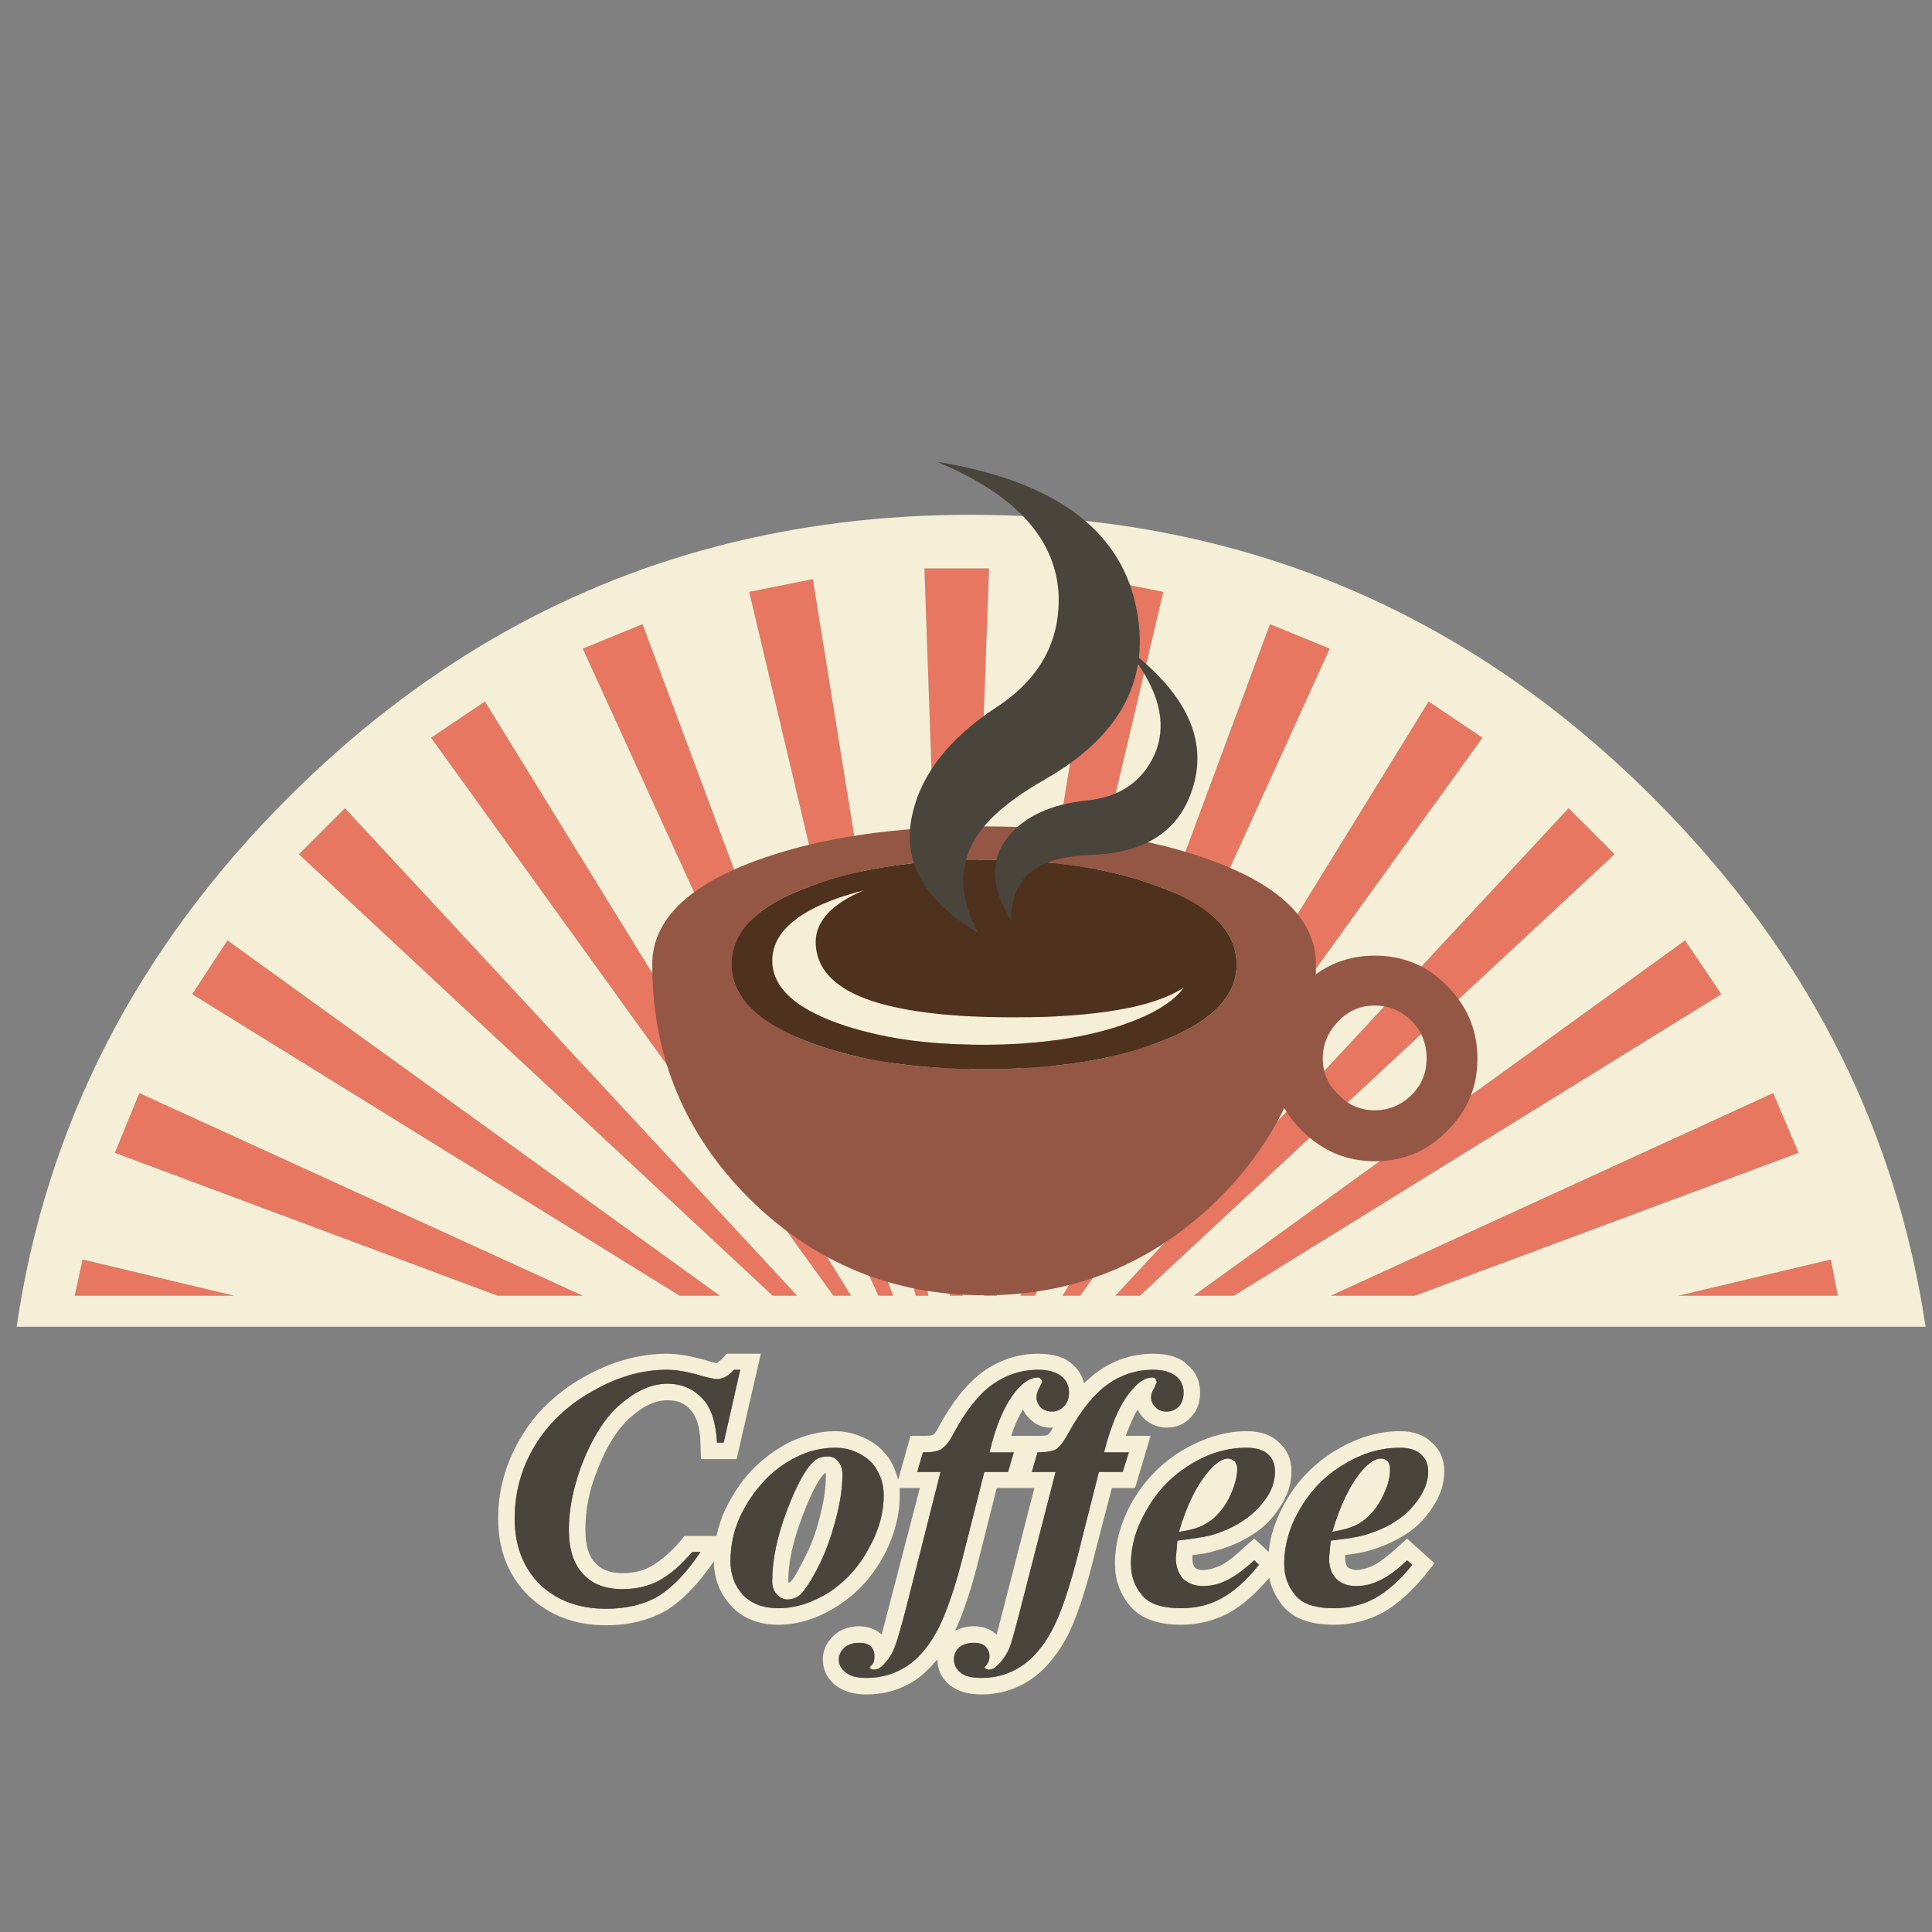 <?xml version="1.0" encoding="utf-8"?>
<!-- Generator: Adobe Illustrator 16.0.0, SVG Export Plug-In . SVG Version: 6.00 Build 0)  -->
<!DOCTYPE svg PUBLIC "-//W3C//DTD SVG 1.1//EN" "http://www.w3.org/Graphics/SVG/1.1/DTD/svg11.dtd">
<svg version="1.1" id="Layer_1" xmlns="http://www.w3.org/2000/svg" xmlns:xlink="http://www.w3.org/1999/xlink" x="0px" y="0px"
	 width="300px" height="300px" viewBox="0 0 300 300" enable-background="new 0 0 300 300" xml:space="preserve">
<rect x="0" y="0" width="300" height="300" fill="#808080" stroke="none"/>
<g>
	<path fill-rule="evenodd" clip-rule="evenodd" fill="#E77760" d="M284.303,195.572l1.064,5.629h-24.771L284.303,195.572z
		 M275.338,169.737l3.951,9.271l-59.588,22.192h-13.07L275.338,169.737z M116.337,91.908l9.878-1.979l17.943,111.272h-1.978
		L116.337,91.908z M90.494,100.723l9.279-3.8l38.907,104.279h-2.278L90.494,100.723z M170.76,89.929l9.879,1.979l-25.844,109.293
		h-1.972L170.76,89.929z M143.544,88.258h10.036l-4.107,112.943h-1.972L143.544,88.258z M243.566,125.501l7.143,7.143
		l-73.723,68.557h-3.797L243.566,125.501z M261.66,146.022l5.621,8.357l-75.701,46.821h-6.227L261.66,146.022z M221.832,108.929
		l8.355,5.628l-62.471,86.644h-2.736L221.832,108.929z M197.203,96.922l9.277,3.8l-45.758,100.479h-2.277L197.203,96.922z
		 M11.608,201.201l1.215-5.629l23.557,5.629H11.608z M17.836,179.009l3.8-9.271l68.857,31.464H77.272L17.836,179.009z
		 M46.415,132.644l7.143-7.143l70.229,75.7h-3.8L46.415,132.644z M66.937,114.558l8.356-5.628l56.851,92.272h-2.736L66.937,114.558z
		 M29.844,154.38l5.471-8.357l76.465,55.179h-6.236L29.844,154.38z"/>
	<path fill-rule="evenodd" clip-rule="evenodd" fill="#F5EFD7" d="M29.844,154.38l75.701,46.821h6.236l-76.465-55.179L29.844,154.38
		z M66.937,114.558l62.472,86.644h2.736l-56.851-92.272L66.937,114.558z M46.415,132.644l73.572,68.557h3.8l-70.229-75.7
		L46.415,132.644z M17.836,179.009l59.436,22.192h13.222l-68.857-31.464L17.836,179.009z M11.608,201.201h24.771l-23.557-5.629
		L11.608,201.201z M79.918,235.784c0,4.167,1.282,7.56,3.845,10.179c2.673,2.563,6.119,3.845,10.335,3.845
		c3.153,0,5.852-0.643,8.094-1.927c2.299-1.444,4.49-3.74,6.574-6.888h-1.282c-1.654,1.973-3.39,3.468-5.209,4.482
		c-1.654,0.854-3.523,1.281-5.606,1.281c-2.673,0-4.704-0.774-6.093-2.324c-1.494-1.549-2.241-3.844-2.241-6.888
		c0-3.152,0.667-6.521,2.001-10.103c1.709-4.379,3.74-7.528,6.094-9.451c2.404-2.084,4.807-3.125,7.211-3.125
		c2.188,0,4.004,0.772,5.448,2.323c1.334,1.388,2.081,3.659,2.242,6.813h1.042l2.57-11.304h-0.967
		c-0.854,0.961-1.736,1.44-2.645,1.44c-0.425,0-1.2-0.161-2.324-0.479c-2.133-0.64-3.95-0.961-5.449-0.961
		c-3.897,0-7.77,1.123-11.617,3.366c-3.848,2.139-6.84,4.996-8.978,8.574C80.933,228.061,79.918,231.777,79.918,235.784z
		 M82.002,247.725c-3.099-3.099-4.647-7.078-4.647-11.94c0-4.383,1.146-8.524,3.44-12.427c2.249-3.898,5.537-7.076,9.863-9.534
		c4.272-2.408,8.572-3.613,12.899-3.613c1.709,0,3.768,0.348,6.176,1.042c0.8,0.271,1.332,0.406,1.597,0.406l0.802-0.646
		l0.727-0.803h5.284l-3.763,16.355h-5.531l-0.083-2.489c-0.05-2.403-0.584-4.139-1.604-5.208c-0.799-0.96-1.974-1.44-3.522-1.44
		c-1.819,0-3.663,0.827-5.532,2.481c-2.139,1.818-3.928,4.624-5.367,8.417c-1.229,2.993-1.844,6.066-1.844,9.219
		c0,2.403,0.508,4.113,1.522,5.127c0.91,1.069,2.326,1.604,4.25,1.604c1.709,0,3.178-0.347,4.407-1.042
		c1.494-0.854,2.991-2.137,4.49-3.845l0.719-0.884h4.97c0.319-1.444,0.747-2.753,1.281-3.927c1.175-2.459,2.564-4.543,4.168-6.252
		c1.708-1.764,3.632-3.205,5.771-4.324c2.458-1.179,4.862-1.77,7.211-1.77c1.658,0,3.343,0.43,5.051,1.289
		c1.654,0.906,2.908,2.133,3.763,3.68c0.374,0.751,0.696,1.607,0.966,2.572l1.919-6.813h2.167c0.639,0,1.093-0.055,1.364-0.166
		c0.214-0.158,0.506-0.587,0.876-1.281c2.034-3.792,4.305-6.622,6.813-8.491c2.619-1.875,5.479-2.812,8.584-2.812
		c2.402,0,4.164,0.535,5.283,1.605c0.965,0.804,1.578,1.793,1.844,2.968c1.123-1.015,1.818-1.602,2.084-1.762
		c2.617-1.875,5.502-2.812,8.656-2.812c2.354,0,4.09,0.535,5.209,1.605c1.389,1.124,2.084,2.593,2.084,4.406
		c0,1.604-0.48,2.889-1.439,3.853c-0.965,1.069-2.223,1.604-3.77,1.604c-1.285,0-2.434-0.456-3.449-1.364
		c-0.424-0.374-0.771-0.857-1.041-1.446c-0.584,0.964-1.199,2.328-1.844,4.092h3.852l-2.404,8.094h-3.605l-2.646,10.179
		c-1.389,5.717-2.834,10.044-4.332,12.982c-1.654,2.993-3.523,5.183-5.605,6.572c-2.299,1.549-4.865,2.324-7.697,2.324
		c-2.029,0-3.659-0.482-4.888-1.448c-1.284-1.063-1.925-2.397-1.925-4.001c-1.12,1.334-2.214,2.376-3.283,3.125
		c-2.298,1.549-4.865,2.324-7.698,2.324c-2.028,0-3.658-0.482-4.886-1.448c-1.28-1.063-1.919-2.397-1.919-4.001
		c0-1.389,0.56-2.619,1.679-3.688c1.07-0.964,2.379-1.445,3.928-1.445c1.389,0,2.566,0.426,3.53,1.28l5.929-22.756h-3.126v1.118
		c0,3.264-0.882,6.496-2.646,9.698c-1.764,3.152-4.115,5.665-7.053,7.533c-3.047,1.924-6.093,2.886-9.136,2.886
		c-3.098,0-5.557-0.987-7.375-2.961c-1.764-1.924-2.646-4.223-2.646-6.896c-2.404,3.528-4.86,6.066-7.368,7.615
		c-2.674,1.551-5.802,2.323-9.384,2.323C89.237,252.37,85.205,250.821,82.002,247.725z M44.714,123.89
		c19.548-19.548,41.778-32.574,66.691-39.08c12.437-3.249,25.541-4.872,39.313-4.872c13.771,0,26.874,1.623,39.312,4.872
		c24.914,6.505,47.143,19.531,66.691,39.08c21.955,21.956,35.697,47.268,41.223,75.941c0.396,2.042,0.746,4.104,1.057,6.182H2.584
		C7.146,174.789,21.189,147.414,44.714,123.89z M197.203,96.922l-22.158,59.624c2.789-0.569,5.133-1.31,7.031-2.219l24.404-53.604
		L197.203,96.922z M221.832,108.929l-56.852,92.272h2.736l62.471-86.644L221.832,108.929z M261.66,146.022l-76.307,55.179h6.227
		l75.701-46.821L261.66,146.022z M243.566,125.501l-70.377,75.7h3.797l73.723-68.557L243.566,125.501z M143.544,88.258l2.429,69.209
		c1.593,0.16,3.288,0.282,5.082,0.366l2.525-69.576H143.544z M170.76,89.929l-10.967,68.025c1.85-0.029,3.607-0.095,5.277-0.194
		l15.568-65.852L170.76,89.929z M90.494,100.723l45.908,100.479h2.278L99.773,96.922L90.494,100.723z M116.337,91.908l11.459,48.449
		c0.72-0.315,1.489-0.62,2.309-0.916c1.249-0.43,2.551-0.816,3.905-1.161l-7.795-48.352L116.337,91.908z M128.232,142.192
		l2.63,11.123c1.559,1.014,3.555,1.863,5.989,2.547l-2.833-17.552C131.375,139.444,129.446,140.738,128.232,142.192z
		 M174.043,159.236l-15.598,41.965h2.277l20.748-45.54c-1.621,1.194-3.756,2.269-6.408,3.224
		C174.727,159.004,174.387,159.121,174.043,159.236z M146.131,162.018l1.371,39.184h1.972l1.416-38.988
		C149.255,162.187,147.668,162.122,146.131,162.018z M154.795,201.201l9.391-39.716c-1.617,0.225-3.301,0.399-5.045,0.523
		l-6.317,39.192H154.795z M144.159,201.201l-6.491-40.264c-1.864-0.364-3.635-0.802-5.314-1.312l9.827,41.575H144.159z
		 M154.771,231.054l-2.563,10.179c-1.284,5.237-2.594,9.245-3.927,12.022c0.908-0.484,1.898-0.726,2.968-0.726
		c1.389,0,2.563,0.426,3.521,1.28l5.854-22.756H154.771z M182.586,241.952l0.24-2.728c2.293-0.266,4.002-0.532,5.127-0.803
		c2.029-0.585,3.738-1.358,5.127-2.323c1.443-0.904,2.727-2.215,3.852-3.927c0.695-1.176,1.043-2.402,1.043-3.688
		c0-1.118-0.348-1.998-1.043-2.638c-0.748-0.694-1.871-1.041-3.365-1.041c-2.992,0-5.879,0.853-8.656,2.563
		c-2.889,1.763-5.135,4.061-6.738,6.888c-1.707,2.832-2.564,5.693-2.564,8.581c0,1.87,0.563,3.472,1.688,4.805
		c1.07,1.389,3.102,2.084,6.094,2.084c2.348,0,4.432-0.507,6.252-1.521c1.973-1.068,3.922-2.805,5.844-5.209l-0.719-0.72
		c-1.764,1.599-3.205,2.641-4.324,3.126c-1.123,0.585-2.352,0.877-3.688,0.877c-1.18,0-2.195-0.373-3.051-1.117
		C182.959,244.305,182.586,243.236,182.586,241.952z M161.346,222.96c0.639,0,1.094-0.055,1.363-0.166
		c0.211-0.158,0.479-0.532,0.803-1.115c-1.389,0.104-2.594-0.352-3.613-1.364c-0.424-0.374-0.771-0.857-1.041-1.446
		c-0.746,1.178-1.355,2.543-1.838,4.092H161.346z M175.932,232.973c1.977-3.312,4.545-5.904,7.697-7.773
		c3.363-1.977,6.676-2.967,9.938-2.967c2.188,0,3.869,0.591,5.045,1.77c1.283,1.119,1.926,2.613,1.926,4.481
		c0,1.714-0.482,3.371-1.447,4.97c-1.174,2.034-2.695,3.637-4.564,4.812c-1.818,1.175-3.795,2.028-5.928,2.563
		c-0.75,0.269-1.898,0.485-3.447,0.645v0.479c0,0.695,0.133,1.175,0.396,1.44c0.27,0.271,0.674,0.403,1.207,0.403
		c0.801,0,1.684-0.214,2.646-0.645c1.014-0.479,2.215-1.386,3.604-2.721l1.762-1.521l2.242,2.083
		c0.213-2.568,1.123-5.241,2.729-8.021c1.867-3.202,4.432-5.794,7.689-7.773c3.313-1.977,6.625-2.967,9.938-2.967
		c2.139,0,3.795,0.591,4.969,1.77c1.285,1.119,1.928,2.613,1.928,4.481c0,1.714-0.48,3.371-1.439,4.97
		c-1.18,2.034-2.703,3.637-4.572,4.812s-3.82,2.028-5.855,2.563c-0.693,0.215-1.867,0.43-3.52,0.645v0.479
		c0,0.59,0.131,1.069,0.396,1.44c0.535,0.271,0.961,0.403,1.281,0.403c0.75,0,1.607-0.214,2.57-0.645
		c0.855-0.374,2.086-1.281,3.689-2.721l1.678-1.521l4.25,3.844l-1.521,1.92c-2.244,2.673-4.436,4.597-6.574,5.771
		c-2.299,1.23-4.809,1.845-7.533,1.845c-3.742,0-6.416-1.015-8.02-3.044c-1.064-1.39-1.73-2.806-2-4.25
		c-2.139,2.513-4.223,4.33-6.252,5.449c-2.299,1.23-4.781,1.845-7.449,1.845c-3.744,0-6.416-1.015-8.02-3.044
		c-1.494-1.818-2.24-3.955-2.24-6.409C173.129,239.524,174.063,236.237,175.932,232.973z M133.531,225.764
		c-1.174-0.641-2.456-0.959-3.845-0.959c-2.084,0-4.088,0.479-6.012,1.438c-2.028,1.015-3.737,2.297-5.126,3.846
		c-1.444,1.55-2.673,3.393-3.688,5.531c-0.959,2.193-1.439,4.464-1.439,6.813c0,2.029,0.64,3.766,1.919,5.209
		c1.333,1.389,3.177,2.084,5.531,2.084c2.563,0,5.154-0.802,7.772-2.405c2.618-1.71,4.677-3.953,6.176-6.73
		c1.599-2.778,2.399-5.585,2.399-8.417c0-1.39-0.32-2.644-0.959-3.764C135.724,227.339,134.815,226.458,133.531,225.764z
		 M128.247,228.731l-0.239,0.074c-0.965,0.965-2.114,3.208-3.448,6.73c-1.444,3.798-2.167,7.14-2.167,10.021l0.083,0.322
		l0.083-0.163c0.32,0,1.04-1.122,2.159-3.365c1.124-2.084,1.979-4.329,2.563-6.731c0.645-2.404,0.967-4.62,0.967-6.648V228.731z
		 M126.321,226.962c0.534-0.534,1.282-0.802,2.241-0.802c0.645,0,1.154,0.242,1.529,0.728c0.479,0.479,0.719,1.173,0.719,2.083
		c0,2.134-0.374,4.565-1.124,7.293c-0.75,2.777-1.657,5.182-2.721,7.211c-1.07,2.082-2.006,3.499-2.811,4.25
		c-0.585,0.424-1.199,0.637-1.844,0.637c-0.64,0-1.199-0.268-1.679-0.802c-0.479-0.48-0.719-1.147-0.719-2.003
		c0-3.312,0.747-6.944,2.241-10.896C123.647,230.707,125.036,228.143,126.321,226.962z M178.898,213.898
		c0.211,0,0.398,0.079,0.563,0.24l0.158,0.487l-0.406,0.958c-0.318,0.48-0.479,0.936-0.479,1.366c0,0.584,0.242,1.118,0.727,1.603
		c0.424,0.425,0.984,0.637,1.68,0.637c0.75,0,1.391-0.267,1.926-0.803c0.479-0.534,0.719-1.256,0.719-2.165
		c0-1.015-0.373-1.842-1.123-2.48c-0.855-0.696-2.057-1.043-3.605-1.043c-2.619,0-4.996,0.775-7.135,2.323
		c-2.086,1.495-4.113,4.033-6.088,7.617c-0.588,1.118-1.203,1.92-1.844,2.404c-0.643,0.32-1.605,0.48-2.885,0.48l-0.885,3.043h3.689
		l-5.369,20.919c-0.963,3.742-1.553,5.854-1.768,6.333c-0.48,1.175-1.174,2.161-2.084,2.96c-0.318,0.325-0.747,0.487-1.281,0.487
		l-0.398-0.164l-0.164-0.157l0.404-0.48c0.266-0.374,0.398-0.802,0.398-1.281c0-0.59-0.213-1.1-0.639-1.529
		c-0.373-0.369-0.961-0.555-1.76-0.555c-0.965,0-1.74,0.24-2.324,0.72c-0.535,0.535-0.802,1.149-0.802,1.844
		c0,0.799,0.32,1.467,0.958,2.001c0.64,0.59,1.733,0.886,3.284,0.886c2.352,0,4.436-0.616,6.25-1.845
		c1.818-1.179,3.424-3.075,4.811-5.688c1.334-2.514,2.725-6.656,4.168-12.427l3.043-12.022h3.689l0.967-3.043h-3.854
		c1.125-4.488,2.568-7.72,4.332-9.698C176.844,214.541,177.885,213.898,178.898,213.898z M161.824,214.626l-0.479,0.958
		c-0.271,0.535-0.404,0.989-0.404,1.366c0,0.533,0.213,1.067,0.645,1.603c0.533,0.425,1.121,0.637,1.762,0.637
		c0.693,0,1.309-0.267,1.844-0.803c0.533-0.534,0.801-1.256,0.801-2.165c0-1.015-0.375-1.842-1.125-2.48
		c-0.854-0.696-2.08-1.043-3.678-1.043c-2.57,0-4.947,0.775-7.137,2.323c-2.083,1.495-4.087,4.033-6.011,7.617
		c-0.59,1.174-1.231,1.976-1.926,2.404c-0.535,0.32-1.469,0.48-2.803,0.48l-0.885,3.043h3.613l-5.292,20.919
		c-0.855,3.313-1.469,5.424-1.844,6.333c-0.43,1.12-1.097,2.106-2.001,2.96c-0.375,0.325-0.829,0.487-1.364,0.487l-0.404-0.164
		l-0.076-0.157c0-0.11,0.132-0.271,0.397-0.48c0.215-0.27,0.322-0.697,0.322-1.281c0-0.644-0.187-1.154-0.562-1.529
		c-0.375-0.369-0.989-0.555-1.844-0.555c-0.909,0-1.657,0.24-2.241,0.72c-0.589,0.586-0.885,1.199-0.885,1.844
		c0,0.799,0.348,1.467,1.042,2.001c0.64,0.59,1.734,0.886,3.283,0.886c2.299,0,4.385-0.616,6.258-1.845
		c1.815-1.179,3.416-3.075,4.804-5.688c1.445-2.834,2.834-6.977,4.167-12.427l3.043-12.022h3.689l0.883-3.043h-3.77
		c1.02-4.327,2.436-7.56,4.25-9.698c1.123-1.284,2.191-1.927,3.207-1.927c0.266,0,0.426,0.079,0.48,0.24
		C161.744,214.248,161.824,214.41,161.824,214.626z M275.338,169.737l-68.707,31.464h13.07l59.588-22.192L275.338,169.737z
		 M192.119,228.087c0,1.014-0.293,2.243-0.883,3.688c-0.531,1.282-1.225,2.377-2.084,3.281c-0.641,0.749-1.467,1.364-2.48,1.845
		c-0.855,0.429-2.057,0.752-3.605,0.966c1.229-4.222,2.83-7.43,4.805-9.623c1.068-1.176,2.006-1.761,2.811-1.761
		c0.318,0,0.666,0.135,1.041,0.404C191.988,227.257,192.119,227.657,192.119,228.087z M211.592,228.244
		c1.07-1.176,2.006-1.761,2.811-1.761c0.426,0,0.773,0.135,1.041,0.404c0.268,0.265,0.398,0.665,0.398,1.199
		c0,1.229-0.291,2.458-0.875,3.688c-0.535,1.282-1.23,2.377-2.084,3.281c-0.75,0.804-1.58,1.42-2.49,1.845
		c-0.799,0.373-1.973,0.696-3.521,0.966C208.15,233.592,209.723,230.382,211.592,228.244z M220.654,225.846
		c-0.693-0.694-1.791-1.041-3.291-1.041c-2.988,0-5.871,0.853-8.65,2.563c-2.832,1.654-5.104,3.949-6.813,6.888
		c-1.656,2.777-2.488,5.639-2.488,8.581c0,1.87,0.564,3.472,1.688,4.805c1.068,1.389,3.072,2.084,6.01,2.084
		c2.35,0,4.459-0.507,6.326-1.521c2.035-1.124,3.986-2.86,5.854-5.209l-0.801-0.72c-1.549,1.495-2.967,2.536-4.25,3.126
		c-1.119,0.585-2.348,0.877-3.688,0.877c-1.279,0-2.291-0.373-3.043-1.117c-0.75-0.749-1.125-1.818-1.125-3.208l0.248-2.728
		c2.348-0.266,4.031-0.532,5.045-0.803c2.082-0.585,3.82-1.358,5.209-2.323c1.498-0.96,2.756-2.268,3.77-3.927
		c0.744-1.23,1.117-2.458,1.117-3.688C221.771,227.365,221.398,226.485,220.654,225.846z M284.303,195.572l-23.707,5.629h24.771
		L284.303,195.572z"/>
	<path fill-rule="evenodd" clip-rule="evenodd" fill="#945745" d="M204.322,151.299c2.668-1.938,5.715-2.908,9.137-2.908
		c4.457,0,8.207,1.572,11.25,4.715c3.139,3.138,4.705,6.888,4.705,11.252c0,4.455-1.566,8.202-4.705,11.24
		c-3.043,3.144-6.793,4.715-11.25,4.715c-4.355,0-8.107-1.571-11.25-4.715c-1.129-1.093-2.057-2.28-2.781-3.56
		c-2.457,5.066-5.838,9.752-10.141,14.054c-10.133,10.028-22.293,15.043-36.479,15.043c-14.185,0-26.344-5.015-36.478-15.043
		c-10.034-10.033-15.05-22.145-15.05-36.33c0-6.79,5.371-12.161,16.114-16.114c9.624-3.547,21.428-5.321,35.414-5.321
		c13.987,0,25.792,1.773,35.415,5.321c10.744,3.953,16.115,9.324,16.115,16.114C204.338,150.277,204.332,150.79,204.322,151.299z
		 M125.901,137.598c-8.204,2.938-12.307,6.993-12.307,12.164c0,5.067,4.103,9.12,12.307,12.157
		c7.296,2.738,16.264,4.108,26.907,4.108c10.64,0,19.608-1.37,26.907-4.108c8.205-3.037,12.307-7.09,12.307-12.157
		c0-5.171-4.102-9.226-12.307-12.164c-7.299-2.733-16.268-4.101-26.907-4.101C142.165,133.497,133.197,134.865,125.901,137.598z
		 M219.236,158.576c-1.621-1.623-3.549-2.435-5.777-2.435s-4.104,0.812-5.621,2.435c-1.623,1.619-2.436,3.546-2.436,5.781
		c0,2.227,0.813,4.101,2.436,5.62c1.518,1.618,3.393,2.428,5.621,2.428s4.156-0.81,5.777-2.428c1.521-1.52,2.279-3.394,2.279-5.62
		C221.516,162.022,220.758,160.096,219.236,158.576z"/>
	<path fill-rule="evenodd" clip-rule="evenodd" fill="#4E321D" d="M134.176,138.243c-1.414,0.35-2.771,0.749-4.07,1.199
		c-6.791,2.429-10.186,5.669-10.186,9.722c0,4.048,3.396,7.287,10.186,9.722c6.171,2.229,13.661,3.343,22.469,3.343
		c8.81,0,16.306-1.114,22.487-3.343c4.246-1.524,7.166-3.365,8.754-5.523c-4.787,3.072-13.604,4.608-26.451,4.608
		c-20.466,0-30.7-3.901-30.7-11.707C126.666,143.03,129.169,140.357,134.176,138.243z M125.901,137.598
		c7.296-2.733,16.264-4.101,26.907-4.101c10.64,0,19.608,1.368,26.907,4.101c8.205,2.938,12.307,6.993,12.307,12.164
		c0,5.067-4.102,9.12-12.307,12.157c-7.299,2.738-16.268,4.108-26.907,4.108c-10.643,0-19.611-1.37-26.907-4.108
		c-8.204-3.037-12.307-7.09-12.307-12.157C113.594,144.591,117.697,140.536,125.901,137.598z"/>
	<path fill-rule="evenodd" clip-rule="evenodd" fill="#49453C" d="M79.918,235.784c0-4.007,1.015-7.724,3.044-11.146
		c2.138-3.578,5.13-6.436,8.978-8.574c3.848-2.243,7.72-3.366,11.617-3.366c1.5,0,3.316,0.321,5.449,0.961
		c1.125,0.318,1.899,0.479,2.324,0.479c0.909,0,1.791-0.479,2.645-1.44h0.967l-2.57,11.304h-1.042
		c-0.161-3.153-0.907-5.425-2.242-6.813c-1.444-1.551-3.26-2.323-5.448-2.323c-2.404,0-4.807,1.041-7.211,3.125
		c-2.354,1.923-4.384,5.072-6.094,9.451c-1.333,3.582-2.001,6.95-2.001,10.103c0,3.044,0.748,5.339,2.241,6.888
		c1.389,1.55,3.42,2.324,6.093,2.324c2.083,0,3.953-0.427,5.606-1.281c1.819-1.015,3.555-2.51,5.209-4.482h1.282
		c-2.083,3.147-4.275,5.443-6.574,6.888c-2.243,1.284-4.941,1.927-8.094,1.927c-4.216,0-7.662-1.281-10.335-3.845
		C81.2,243.344,79.918,239.951,79.918,235.784z M145.501,71.708c18.048,2.943,28.339,10.395,30.872,22.358
		c0.609,2.828,0.768,5.517,0.471,8.065c7.566,6.326,10.41,12.877,8.531,19.653c-1.898,6.975-7.164,10.625-15.801,10.95
		c-4.102,0.166-7.117,0.932-9.047,2.301c-2.389,1.698-3.551,4.355-3.492,7.967c-3.276-5.287-3.381-9.713-0.314-13.282
		c2.578-3.039,6.563-4.841,11.955-5.411c5.137-0.494,8.678-2.892,10.621-7.188c1.813-4.197,0.951-8.872-2.588-14.023
		c-1.178,7.16-6.055,13.172-14.629,18.04c-5.682,3.244-9.385,6.539-11.107,9.886c-2.129,4.158-1.825,8.772,0.914,13.845
		c-8.515-5.072-11.91-11.258-10.187-18.558c1.419-6.186,5.727-11.659,12.922-16.422c6.896-4.462,10.14-10.445,9.735-17.95
		C163.748,83.423,157.463,76.68,145.501,71.708z M161.824,214.626c0-0.216-0.08-0.378-0.238-0.487
		c-0.055-0.161-0.215-0.24-0.48-0.24c-1.016,0-2.084,0.643-3.207,1.927c-1.814,2.139-3.23,5.371-4.25,9.698h3.77l-0.883,3.043
		h-3.689l-3.043,12.022c-1.333,5.45-2.723,9.593-4.167,12.427c-1.388,2.613-2.989,4.51-4.804,5.688
		c-1.873,1.229-3.959,1.845-6.258,1.845c-1.549,0-2.643-0.296-3.283-0.886c-0.694-0.534-1.042-1.202-1.042-2.001
		c0-0.645,0.295-1.258,0.885-1.844c0.584-0.479,1.332-0.72,2.241-0.72c0.855,0,1.469,0.186,1.844,0.555
		c0.375,0.375,0.562,0.886,0.562,1.529c0,0.584-0.107,1.012-0.322,1.281c-0.265,0.21-0.397,0.37-0.397,0.48l0.076,0.157l0.404,0.164
		c0.535,0,0.99-0.162,1.364-0.487c0.905-0.854,1.571-1.84,2.001-2.96c0.375-0.909,0.989-3.021,1.844-6.333l5.292-20.919h-3.613
		l0.885-3.043c1.334,0,2.269-0.16,2.803-0.48c0.695-0.429,1.336-1.23,1.926-2.404c1.924-3.584,3.928-6.122,6.011-7.617
		c2.189-1.548,4.566-2.323,7.137-2.323c1.598,0,2.824,0.347,3.678,1.043c0.75,0.639,1.125,1.466,1.125,2.48
		c0,0.909-0.268,1.631-0.801,2.165c-0.535,0.536-1.15,0.803-1.844,0.803c-0.641,0-1.229-0.212-1.762-0.637
		c-0.432-0.535-0.645-1.069-0.645-1.603c0-0.377,0.133-0.831,0.404-1.366L161.824,214.626z M178.898,213.898
		c-1.014,0-2.055,0.643-3.125,1.927c-1.764,1.979-3.207,5.21-4.332,9.698h3.854l-0.967,3.043h-3.689l-3.043,12.022
		c-1.443,5.771-2.834,9.913-4.168,12.427c-1.387,2.613-2.992,4.51-4.811,5.688c-1.814,1.229-3.898,1.845-6.25,1.845
		c-1.551,0-2.645-0.296-3.284-0.886c-0.639-0.534-0.958-1.202-0.958-2.001c0-0.694,0.267-1.309,0.802-1.844
		c0.584-0.479,1.359-0.72,2.324-0.72c0.799,0,1.387,0.186,1.76,0.555c0.426,0.43,0.639,0.939,0.639,1.529
		c0,0.479-0.133,0.907-0.398,1.281l-0.404,0.48l0.164,0.157l0.398,0.164c0.534,0,0.963-0.162,1.281-0.487
		c0.91-0.799,1.604-1.785,2.084-2.96c0.215-0.479,0.805-2.591,1.768-6.333l5.369-20.919h-3.689l0.885-3.043
		c1.279,0,2.242-0.16,2.885-0.48c0.641-0.484,1.256-1.286,1.844-2.404c1.975-3.584,4.002-6.122,6.088-7.617
		c2.139-1.548,4.516-2.323,7.135-2.323c1.549,0,2.75,0.347,3.605,1.043c0.75,0.639,1.123,1.466,1.123,2.48
		c0,0.909-0.24,1.631-0.719,2.165c-0.535,0.536-1.176,0.803-1.926,0.803c-0.695,0-1.256-0.212-1.68-0.637
		c-0.484-0.484-0.727-1.019-0.727-1.603c0-0.431,0.16-0.886,0.479-1.366l0.406-0.958l-0.158-0.487
		C179.297,213.978,179.109,213.898,178.898,213.898z M126.321,226.962c-1.285,1.181-2.673,3.745-4.167,7.698
		c-1.495,3.952-2.241,7.585-2.241,10.896c0,0.855,0.24,1.522,0.719,2.003c0.48,0.534,1.04,0.802,1.679,0.802
		c0.645,0,1.259-0.213,1.844-0.637c0.805-0.751,1.741-2.168,2.811-4.25c1.064-2.029,1.971-4.434,2.721-7.211
		c0.75-2.728,1.124-5.159,1.124-7.293c0-0.91-0.24-1.604-0.719-2.083c-0.375-0.485-0.885-0.728-1.529-0.728
		C127.603,226.16,126.855,226.428,126.321,226.962z M133.531,225.764c1.284,0.694,2.193,1.575,2.728,2.645
		c0.64,1.12,0.959,2.374,0.959,3.764c0,2.832-0.8,5.639-2.399,8.417c-1.499,2.777-3.558,5.021-6.176,6.73
		c-2.618,1.604-5.209,2.405-7.772,2.405c-2.354,0-4.198-0.695-5.531-2.084c-1.279-1.443-1.919-3.18-1.919-5.209
		c0-2.349,0.479-4.619,1.439-6.813c1.015-2.139,2.244-3.981,3.688-5.531c1.389-1.549,3.098-2.831,5.126-3.846
		c1.924-0.959,3.928-1.438,6.012-1.438C131.076,224.805,132.357,225.123,133.531,225.764z M182.586,241.952
		c0,1.284,0.373,2.353,1.117,3.208c0.855,0.744,1.871,1.117,3.051,1.117c1.336,0,2.564-0.292,3.688-0.877
		c1.119-0.485,2.561-1.527,4.324-3.126l0.719,0.72c-1.922,2.404-3.871,4.141-5.844,5.209c-1.82,1.015-3.904,1.521-6.252,1.521
		c-2.992,0-5.023-0.695-6.094-2.084c-1.125-1.333-1.688-2.935-1.688-4.805c0-2.888,0.857-5.749,2.564-8.581
		c1.604-2.827,3.85-5.125,6.738-6.888c2.777-1.71,5.664-2.563,8.656-2.563c1.494,0,2.617,0.347,3.365,1.041
		c0.695,0.64,1.043,1.52,1.043,2.638c0,1.286-0.348,2.513-1.043,3.688c-1.125,1.712-2.408,3.022-3.852,3.927
		c-1.389,0.965-3.098,1.738-5.127,2.323c-1.125,0.271-2.834,0.537-5.127,0.803L182.586,241.952z M220.654,225.846
		c0.744,0.64,1.117,1.52,1.117,2.638c0,1.23-0.373,2.458-1.117,3.688c-1.014,1.659-2.271,2.967-3.77,3.927
		c-1.389,0.965-3.127,1.738-5.209,2.323c-1.014,0.271-2.697,0.537-5.045,0.803l-0.248,2.728c0,1.39,0.375,2.459,1.125,3.208
		c0.752,0.744,1.764,1.117,3.043,1.117c1.34,0,2.568-0.292,3.688-0.877c1.283-0.59,2.701-1.631,4.25-3.126l0.801,0.72
		c-1.867,2.349-3.818,4.085-5.854,5.209c-1.867,1.015-3.977,1.521-6.326,1.521c-2.938,0-4.941-0.695-6.01-2.084
		c-1.123-1.333-1.688-2.935-1.688-4.805c0-2.942,0.832-5.804,2.488-8.581c1.709-2.938,3.98-5.233,6.813-6.888
		c2.779-1.71,5.662-2.563,8.65-2.563C218.863,224.805,219.961,225.151,220.654,225.846z M211.592,228.244
		c-1.869,2.138-3.441,5.348-4.721,9.623c1.549-0.27,2.723-0.593,3.521-0.966c0.91-0.425,1.74-1.041,2.49-1.845
		c0.854-0.904,1.549-1.999,2.084-3.281c0.584-1.23,0.875-2.46,0.875-3.688c0-0.534-0.131-0.935-0.398-1.199
		c-0.268-0.27-0.615-0.404-1.041-0.404C213.598,226.483,212.662,227.068,211.592,228.244z M192.119,228.087
		c0-0.43-0.131-0.83-0.396-1.199c-0.375-0.27-0.723-0.404-1.041-0.404c-0.805,0-1.742,0.585-2.811,1.761
		c-1.975,2.193-3.576,5.401-4.805,9.623c1.549-0.214,2.75-0.537,3.605-0.966c1.014-0.48,1.84-1.096,2.48-1.845
		c0.859-0.904,1.553-1.999,2.084-3.281C191.826,230.33,192.119,229.101,192.119,228.087z"/>
</g>
</svg>
